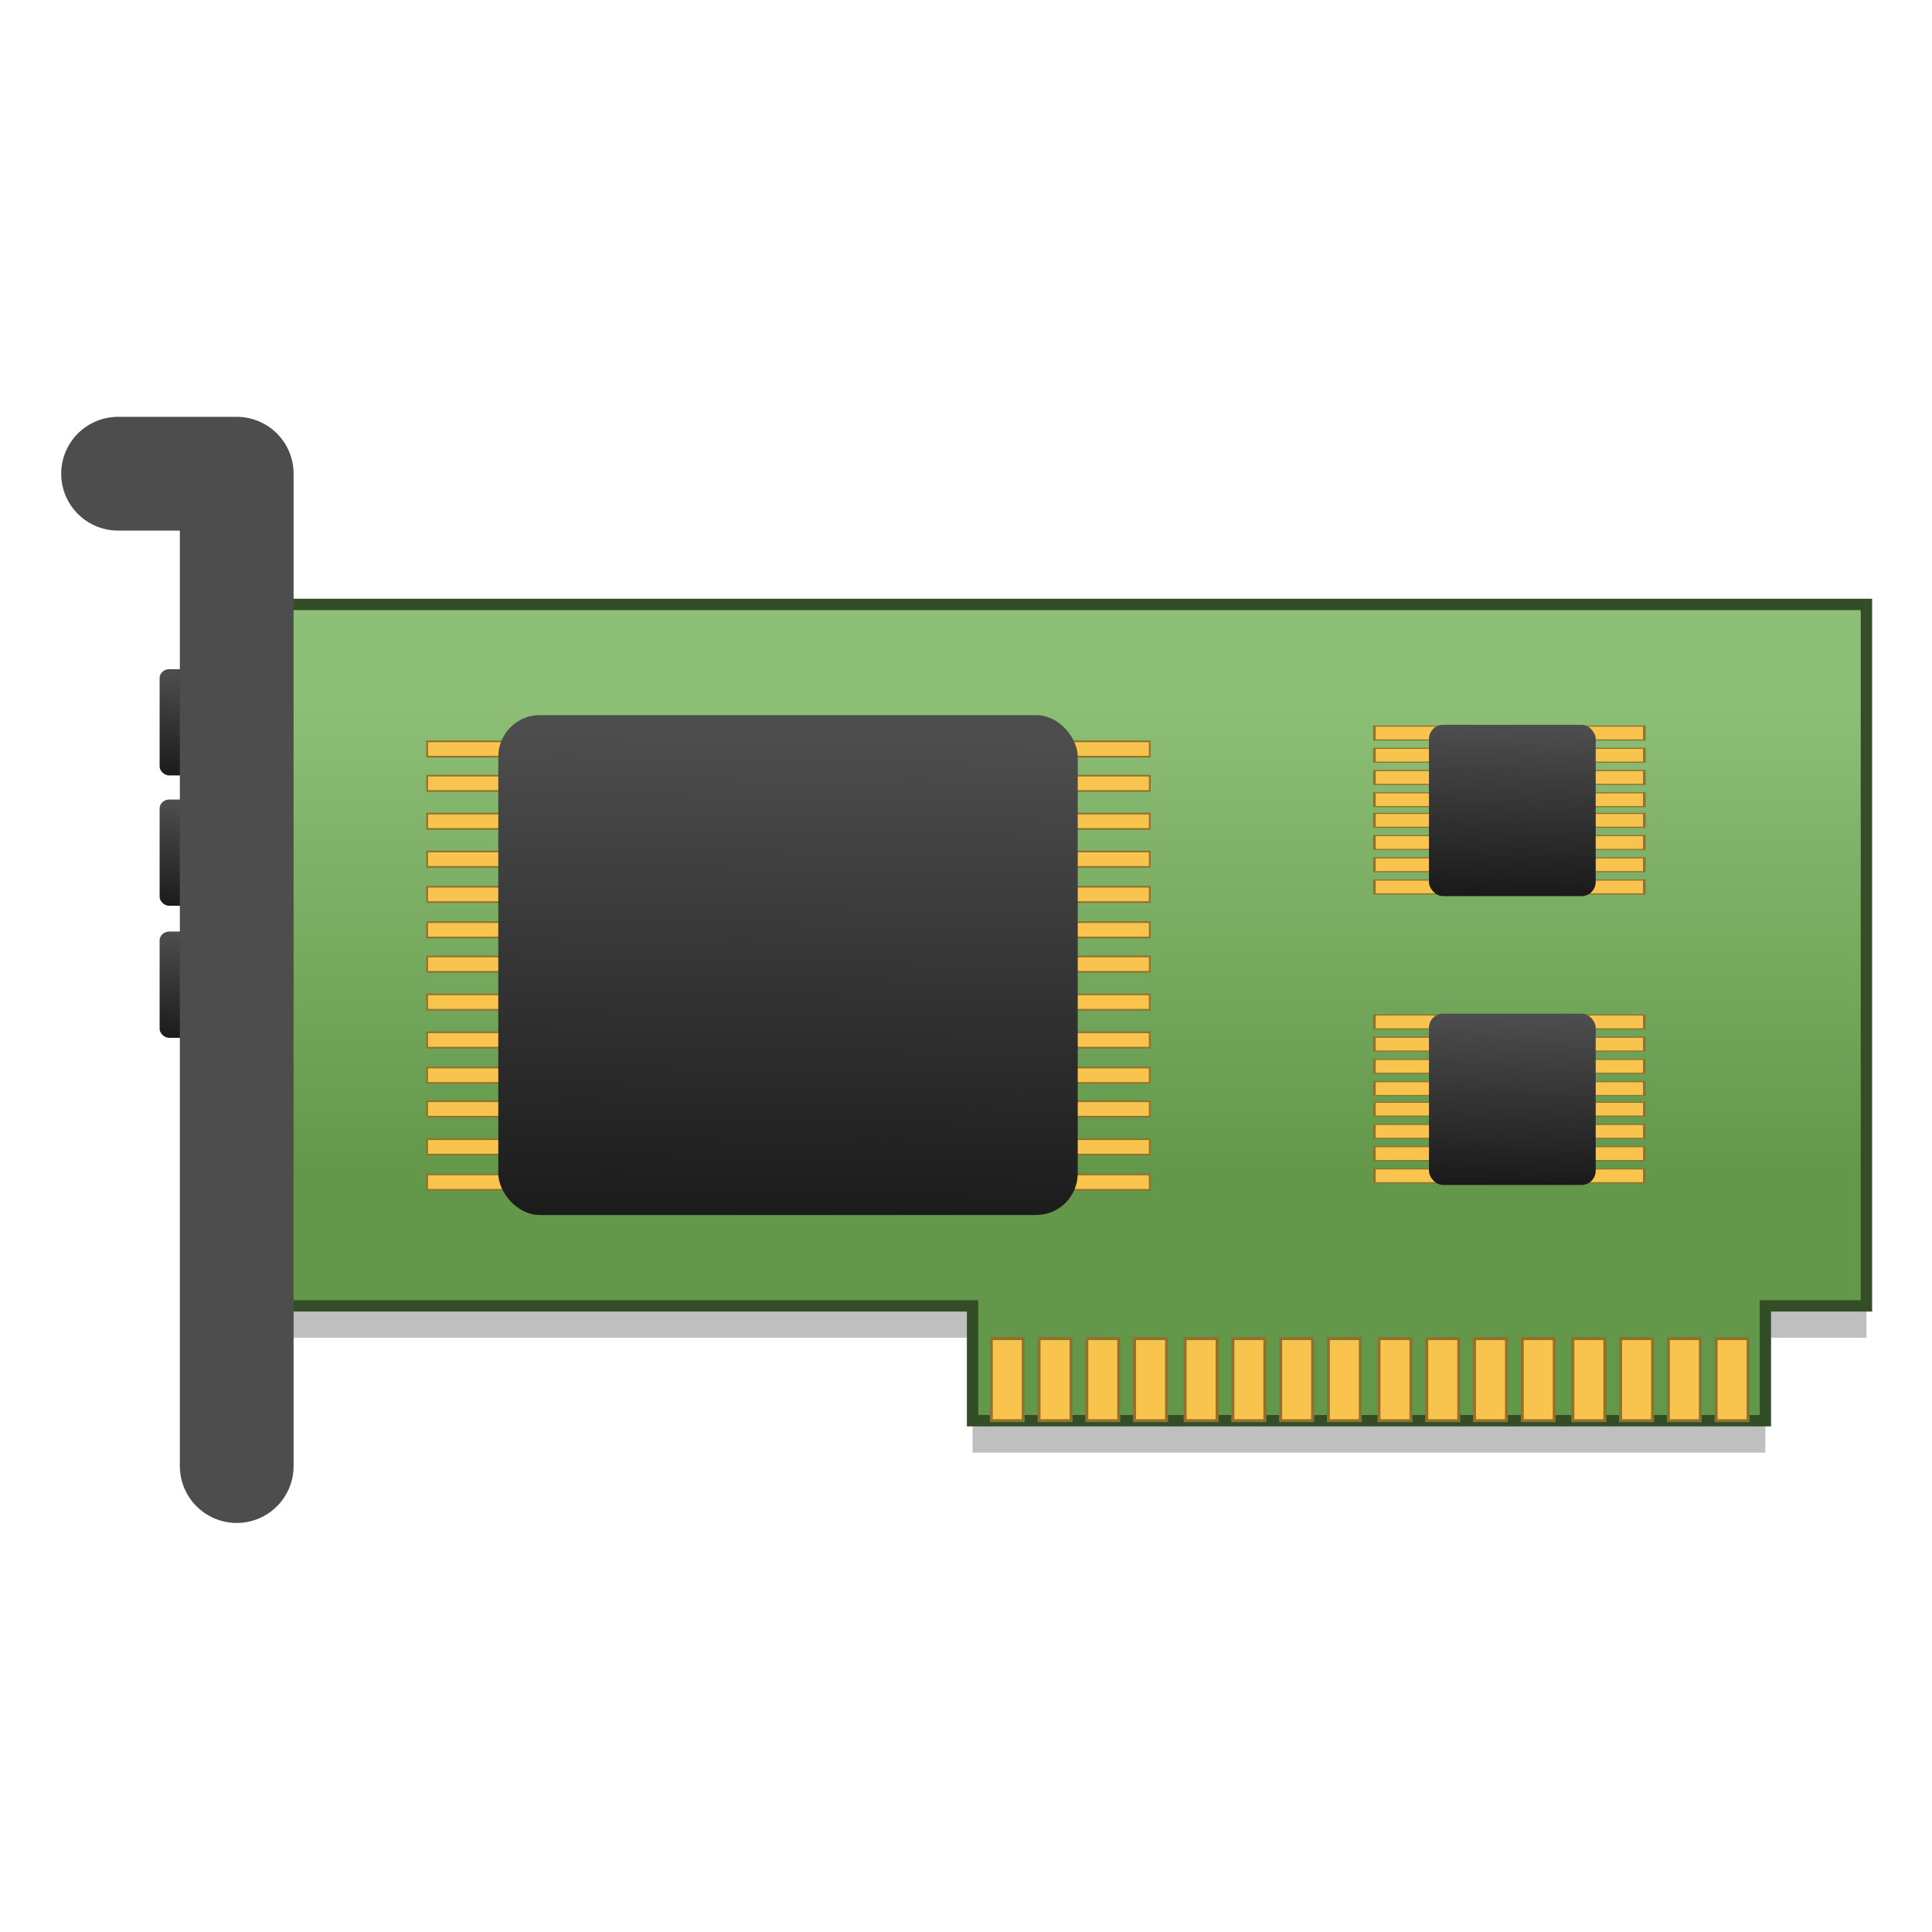 <?xml version="1.0" encoding="UTF-8" standalone="no"?>
<!-- Created with Inkscape (http://www.inkscape.org/) -->

<svg
   xmlns:osb="http://www.openswatchbook.org/uri/2009/osb"
   xmlns:dc="http://purl.org/dc/elements/1.1/"
   xmlns:cc="http://creativecommons.org/ns#"
   xmlns:rdf="http://www.w3.org/1999/02/22-rdf-syntax-ns#"
   xmlns:svg="http://www.w3.org/2000/svg"
   xmlns="http://www.w3.org/2000/svg"
   xmlns:xlink="http://www.w3.org/1999/xlink"
   xmlns:sodipodi="http://sodipodi.sourceforge.net/DTD/sodipodi-0.dtd"
   xmlns:inkscape="http://www.inkscape.org/namespaces/inkscape"
   width="128"
   height="128"
   viewBox="0 0 33.867 33.867"
   version="1.1"
   id="svg4942"
   inkscape:version="0.92.2 5c3e80d, 2017-08-06"
   sodipodi:docname="audio-card.svg">
  <defs
     id="defs4936">
    <linearGradient
       inkscape:collect="always"
       id="linearGradient927">
      <stop
         style="stop-color:#4d4d4d;stop-opacity:1"
         offset="0"
         id="stop923" />
      <stop
         style="stop-color:#1a1a1a;stop-opacity:1"
         offset="1"
         id="stop925" />
    </linearGradient>
    <linearGradient
       id="linearGradient6987"
       osb:paint="solid">
      <stop
         style="stop-color:#77d2fb;stop-opacity:1;"
         offset="0"
         id="stop6985" />
    </linearGradient>
    <linearGradient
       inkscape:collect="always"
       xlink:href="#linearGradient4251-0"
       id="linearGradient4639"
       x1="192.336"
       y1="228.055"
       x2="192.336"
       y2="198.889"
       gradientUnits="userSpaceOnUse"
       gradientTransform="matrix(0.312,0,0,0.285,-40.692,218.588)" />
    <linearGradient
       inkscape:collect="always"
       xlink:href="#linearGradient927"
       id="linearGradient4649"
       x1="167.694"
       y1="196.79"
       x2="167.491"
       y2="206.75"
       gradientUnits="userSpaceOnUse"
       gradientTransform="matrix(0.321,0,0,0.296,-27.142,217.548)" />
    <linearGradient
       inkscape:collect="always"
       xlink:href="#linearGradient927"
       id="linearGradient5177"
       gradientUnits="userSpaceOnUse"
       gradientTransform="matrix(1.114,0,0,0.865,-172.811,105.77)"
       x1="167.694"
       y1="196.79"
       x2="167.491"
       y2="206.75" />
    <linearGradient
       inkscape:collect="always"
       xlink:href="#linearGradient927"
       id="linearGradient5357"
       gradientUnits="userSpaceOnUse"
       gradientTransform="matrix(0.189,0,0,0.645,108.749,9.155)"
       x1="167.694"
       y1="196.79"
       x2="167.491"
       y2="206.75" />
    <linearGradient
       inkscape:collect="always"
       xlink:href="#linearGradient927"
       id="linearGradient5361"
       gradientUnits="userSpaceOnUse"
       gradientTransform="matrix(0.189,0,0,0.645,108.749,17.198)"
       x1="167.694"
       y1="196.79"
       x2="167.491"
       y2="206.75" />
    <linearGradient
       inkscape:collect="always"
       xlink:href="#linearGradient927"
       id="linearGradient5365"
       gradientUnits="userSpaceOnUse"
       gradientTransform="matrix(0.189,0,0,0.645,108.749,25.341)"
       x1="167.694"
       y1="196.79"
       x2="167.491"
       y2="206.75" />
    <linearGradient
       id="linearGradient4251-0"
       inkscape:collect="always">
      <stop
         id="stop4253-4"
         offset="0"
         style="stop-color:#63984b;stop-opacity:1" />
      <stop
         id="stop4255-2"
         offset="1"
         style="stop-color:#8dbf76;stop-opacity:1" />
    </linearGradient>
    <linearGradient
       inkscape:collect="always"
       xlink:href="#linearGradient927"
       id="linearGradient1045"
       gradientUnits="userSpaceOnUse"
       gradientTransform="matrix(0.321,0,0,0.296,-27.142,222.627)"
       x1="167.694"
       y1="196.79"
       x2="167.491"
       y2="206.75" />
  </defs>
  <sodipodi:namedview
     id="base"
     pagecolor="#ffffff"
     bordercolor="#666666"
     borderopacity="1.0"
     inkscape:pageopacity="0.0"
     inkscape:pageshadow="2"
     inkscape:zoom="2.903279"
     inkscape:cx="8.1883014"
     inkscape:cy="54.221614"
     inkscape:document-units="mm"
     inkscape:current-layer="layer1"
     showgrid="false"
     units="px"
     width="128px"
     inkscape:window-width="1600"
     inkscape:window-height="803"
     inkscape:window-x="0"
     inkscape:window-y="0"
     inkscape:window-maximized="1"
     inkscape:measure-start="-293.521,100.415"
     inkscape:measure-end="-294.709,409.978" />
  <g
     inkscape:label="Layer 1"
     inkscape:groupmode="layer"
     id="layer1"
     transform="translate(0,-263.133)">
    <g
       id="g1068"
       transform="matrix(0.997,0,0,0.997,0.007,0.916)">
      <path
         style="opacity:0.25;fill:#000000;fill-opacity:1;fill-rule:evenodd;stroke:none;stroke-width:1.393;stroke-miterlimit:4;stroke-dasharray:none;stroke-dashoffset:0;stroke-opacity:1"
         d="m 4.988,274.194 v 12.333 H 17.093 v 2.019 h 13.939 v -2.019 h 1.777 v -12.333 z"
         id="path1163"
         inkscape:connector-curvature="0" />
      <path
         inkscape:connector-curvature="0"
         id="rect4623"
         d="m 4.988,273.633 v 12.333 H 17.093 v 2.019 h 13.939 v -2.019 h 1.777 v -12.333 z"
         style="opacity:1;fill:url(#linearGradient4639);fill-opacity:1;fill-rule:evenodd;stroke:#334e26;stroke-width:0.2;stroke-miterlimit:4;stroke-dasharray:none;stroke-dashoffset:0;stroke-opacity:1" />
      <rect
         id="rect4679"
         y="286.543"
         x="17.423"
         height="1.441"
         width="0.56"
         style="fill:#f8c44e;stroke:#90722d;stroke-width:0.05;stroke-miterlimit:4;stroke-dasharray:none;stroke-opacity:1" />
      <rect
         id="rect4681"
         y="286.543"
         x="18.263"
         height="1.441"
         width="0.56"
         style="fill:#f8c44e;stroke:#90722d;stroke-width:0.05;stroke-miterlimit:4;stroke-dasharray:none;stroke-opacity:1" />
      <rect
         id="rect4683"
         y="286.543"
         x="19.102"
         height="1.441"
         width="0.56"
         style="fill:#f8c44e;stroke:#90722d;stroke-width:0.05;stroke-miterlimit:4;stroke-dasharray:none;stroke-opacity:1" />
      <rect
         id="rect4685"
         y="286.543"
         x="19.942"
         height="1.441"
         width="0.56"
         style="fill:#f8c44e;stroke:#90722d;stroke-width:0.05;stroke-miterlimit:4;stroke-dasharray:none;stroke-opacity:1" />
      <rect
         style="fill:#f8c44e;stroke:#90722d;stroke-width:0.05;stroke-miterlimit:4;stroke-dasharray:none;stroke-opacity:1"
         width="0.56"
         height="1.441"
         x="20.831"
         y="286.543"
         id="rect4719" />
      <rect
         style="fill:#f8c44e;stroke:#90722d;stroke-width:0.05;stroke-miterlimit:4;stroke-dasharray:none;stroke-opacity:1"
         width="0.56"
         height="1.441"
         x="21.671"
         y="286.543"
         id="rect4721" />
      <rect
         style="fill:#f8c44e;stroke:#90722d;stroke-width:0.05;stroke-miterlimit:4;stroke-dasharray:none;stroke-opacity:1"
         width="0.56"
         height="1.441"
         x="22.511"
         y="286.543"
         id="rect4723" />
      <rect
         style="fill:#f8c44e;stroke:#90722d;stroke-width:0.05;stroke-miterlimit:4;stroke-dasharray:none;stroke-opacity:1"
         width="0.56"
         height="1.441"
         x="23.35"
         y="286.543"
         id="rect4725" />
      <rect
         style="fill:#f8c44e;stroke:#90722d;stroke-width:0.05;stroke-miterlimit:4;stroke-dasharray:none;stroke-opacity:1"
         width="0.56"
         height="1.441"
         x="17.423"
         y="286.543"
         id="rect4737" />
      <rect
         style="fill:#f8c44e;stroke:#90722d;stroke-width:0.05;stroke-miterlimit:4;stroke-dasharray:none;stroke-opacity:1"
         width="0.56"
         height="1.441"
         x="18.263"
         y="286.543"
         id="rect4739" />
      <rect
         style="fill:#f8c44e;stroke:#90722d;stroke-width:0.05;stroke-miterlimit:4;stroke-dasharray:none;stroke-opacity:1"
         width="0.56"
         height="1.441"
         x="19.102"
         y="286.543"
         id="rect4741" />
      <rect
         style="fill:#f8c44e;stroke:#90722d;stroke-width:0.05;stroke-miterlimit:4;stroke-dasharray:none;stroke-opacity:1"
         width="0.56"
         height="1.441"
         x="19.942"
         y="286.543"
         id="rect4743" />
      <rect
         id="rect4745"
         y="286.543"
         x="20.831"
         height="1.441"
         width="0.56"
         style="fill:#f8c44e;stroke:#90722d;stroke-width:0.05;stroke-miterlimit:4;stroke-dasharray:none;stroke-opacity:1" />
      <rect
         id="rect4747"
         y="286.543"
         x="21.671"
         height="1.441"
         width="0.56"
         style="fill:#f8c44e;stroke:#90722d;stroke-width:0.05;stroke-miterlimit:4;stroke-dasharray:none;stroke-opacity:1" />
      <rect
         id="rect4749"
         y="286.543"
         x="22.511"
         height="1.441"
         width="0.56"
         style="fill:#f8c44e;stroke:#90722d;stroke-width:0.05;stroke-miterlimit:4;stroke-dasharray:none;stroke-opacity:1" />
      <rect
         id="rect4751"
         y="286.543"
         x="23.35"
         height="1.441"
         width="0.56"
         style="fill:#f8c44e;stroke:#90722d;stroke-width:0.05;stroke-miterlimit:4;stroke-dasharray:none;stroke-opacity:1" />
      <rect
         style="fill:#f8c44e;stroke:#90722d;stroke-width:0.05;stroke-miterlimit:4;stroke-dasharray:none;stroke-opacity:1"
         width="0.56"
         height="1.441"
         x="24.24"
         y="286.543"
         id="rect4753" />
      <rect
         style="fill:#f8c44e;stroke:#90722d;stroke-width:0.05;stroke-miterlimit:4;stroke-dasharray:none;stroke-opacity:1"
         width="0.56"
         height="1.441"
         x="25.08"
         y="286.543"
         id="rect4755" />
      <rect
         style="fill:#f8c44e;stroke:#90722d;stroke-width:0.05;stroke-miterlimit:4;stroke-dasharray:none;stroke-opacity:1"
         width="0.56"
         height="1.441"
         x="25.919"
         y="286.543"
         id="rect4757" />
      <rect
         style="fill:#f8c44e;stroke:#90722d;stroke-width:0.05;stroke-miterlimit:4;stroke-dasharray:none;stroke-opacity:1"
         width="0.56"
         height="1.441"
         x="26.759"
         y="286.543"
         id="rect4759" />
      <rect
         id="rect4761"
         y="286.543"
         x="27.649"
         height="1.441"
         width="0.56"
         style="fill:#f8c44e;stroke:#90722d;stroke-width:0.05;stroke-miterlimit:4;stroke-dasharray:none;stroke-opacity:1" />
      <rect
         id="rect4763"
         y="286.543"
         x="28.488"
         height="1.441"
         width="0.56"
         style="fill:#f8c44e;stroke:#90722d;stroke-width:0.05;stroke-miterlimit:4;stroke-dasharray:none;stroke-opacity:1" />
      <rect
         id="rect4765"
         y="286.543"
         x="29.328"
         height="1.441"
         width="0.56"
         style="fill:#f8c44e;stroke:#90722d;stroke-width:0.05;stroke-miterlimit:4;stroke-dasharray:none;stroke-opacity:1" />
      <rect
         id="rect4767"
         y="286.543"
         x="30.167"
         height="1.441"
         width="0.56"
         style="fill:#f8c44e;stroke:#90722d;stroke-width:0.05;stroke-miterlimit:4;stroke-dasharray:none;stroke-opacity:1" />
      <rect
         id="rect4769"
         y="286.543"
         x="24.24"
         height="1.441"
         width="0.56"
         style="fill:#f8c44e;stroke:#90722d;stroke-width:0.05;stroke-miterlimit:4;stroke-dasharray:none;stroke-opacity:1" />
      <rect
         id="rect4771"
         y="286.543"
         x="25.08"
         height="1.441"
         width="0.56"
         style="fill:#f8c44e;stroke:#90722d;stroke-width:0.05;stroke-miterlimit:4;stroke-dasharray:none;stroke-opacity:1" />
      <rect
         id="rect4773"
         y="286.543"
         x="25.919"
         height="1.441"
         width="0.56"
         style="fill:#f8c44e;stroke:#90722d;stroke-width:0.05;stroke-miterlimit:4;stroke-dasharray:none;stroke-opacity:1" />
      <rect
         id="rect4775"
         y="286.543"
         x="26.759"
         height="1.441"
         width="0.56"
         style="fill:#f8c44e;stroke:#90722d;stroke-width:0.05;stroke-miterlimit:4;stroke-dasharray:none;stroke-opacity:1" />
      <rect
         style="fill:#f8c44e;stroke:#90722d;stroke-width:0.05;stroke-miterlimit:4;stroke-dasharray:none;stroke-opacity:1"
         width="0.56"
         height="1.441"
         x="27.649"
         y="286.543"
         id="rect4777" />
      <rect
         style="fill:#f8c44e;stroke:#90722d;stroke-width:0.05;stroke-miterlimit:4;stroke-dasharray:none;stroke-opacity:1"
         width="0.56"
         height="1.441"
         x="28.488"
         y="286.543"
         id="rect4779" />
      <rect
         style="fill:#f8c44e;stroke:#90722d;stroke-width:0.05;stroke-miterlimit:4;stroke-dasharray:none;stroke-opacity:1"
         width="0.56"
         height="1.441"
         x="29.328"
         y="286.543"
         id="rect4781" />
      <rect
         style="fill:#f8c44e;stroke:#90722d;stroke-width:0.05;stroke-miterlimit:4;stroke-dasharray:none;stroke-opacity:1"
         width="0.56"
         height="1.441"
         x="30.167"
         y="286.543"
         id="rect4783" />
      <g
         transform="matrix(0.242,0,0,0.222,0.781,229.192)"
         id="g1019"
         style="stroke:#90722d;stroke-width:0.129;stroke-miterlimit:4;stroke-dasharray:none;stroke-opacity:1">
        <g
           id="g4966"
           transform="matrix(1,0,0,0.475,200.274,133.674)"
           style="stroke:#90722d;stroke-width:0.188;stroke-miterlimit:4;stroke-dasharray:none;stroke-opacity:1">
          <rect
             transform="rotate(90)"
             id="rect4976"
             y="84.064"
             x="164.021"
             height="19.611"
             width="2.308"
             style="fill:#f8c44e;stroke:#90722d;stroke-width:0.188;stroke-miterlimit:4;stroke-dasharray:none;stroke-opacity:1" />
          <rect
             style="fill:#f8c44e;stroke:#90722d;stroke-width:0.188;stroke-miterlimit:4;stroke-dasharray:none;stroke-opacity:1"
             width="2.308"
             height="19.611"
             x="160.317"
             y="84.064"
             id="rect4978"
             transform="rotate(90)" />
          <rect
             style="fill:#f8c44e;stroke:#90722d;stroke-width:0.188;stroke-miterlimit:4;stroke-dasharray:none;stroke-opacity:1"
             width="2.308"
             height="19.611"
             x="167.725"
             y="84.064"
             id="rect4980"
             transform="rotate(90)" />
          <rect
             transform="rotate(90)"
             id="rect4982"
             y="84.064"
             x="171.43"
             height="19.611"
             width="2.308"
             style="fill:#f8c44e;stroke:#90722d;stroke-width:0.188;stroke-miterlimit:4;stroke-dasharray:none;stroke-opacity:1" />
        </g>
        <g
           transform="matrix(1,0,0,0.475,200.274,140.584)"
           id="g1007"
           style="stroke:#90722d;stroke-width:0.188;stroke-miterlimit:4;stroke-dasharray:none;stroke-opacity:1">
          <rect
             style="fill:#f8c44e;stroke:#90722d;stroke-width:0.188;stroke-miterlimit:4;stroke-dasharray:none;stroke-opacity:1"
             width="2.308"
             height="19.611"
             x="164.021"
             y="84.064"
             id="rect999"
             transform="rotate(90)" />
          <rect
             transform="rotate(90)"
             id="rect1001"
             y="84.064"
             x="160.317"
             height="19.611"
             width="2.308"
             style="fill:#f8c44e;stroke:#90722d;stroke-width:0.188;stroke-miterlimit:4;stroke-dasharray:none;stroke-opacity:1" />
          <rect
             transform="rotate(90)"
             id="rect1003"
             y="84.064"
             x="167.725"
             height="19.611"
             width="2.308"
             style="fill:#f8c44e;stroke:#90722d;stroke-width:0.188;stroke-miterlimit:4;stroke-dasharray:none;stroke-opacity:1" />
          <rect
             style="fill:#f8c44e;stroke:#90722d;stroke-width:0.188;stroke-miterlimit:4;stroke-dasharray:none;stroke-opacity:1"
             width="2.308"
             height="19.611"
             x="171.43"
             y="84.064"
             id="rect1005"
             transform="rotate(90)" />
        </g>
      </g>
      <rect
         style="opacity:1;fill:url(#linearGradient4649);fill-opacity:1;fill-rule:evenodd;stroke:none;stroke-width:1.463;stroke-miterlimit:4;stroke-dasharray:none;stroke-dashoffset:0;stroke-opacity:1"
         id="rect4984"
         width="2.932"
         height="3.012"
         x="25.117"
         y="275.75"
         ry="0.251"
         rx="0.249" />
      <g
         transform="matrix(0.231,0,0,0.222,1.103,228.482)"
         id="g1088"
         style="stroke:#90722d;stroke-width:0.133;stroke-miterlimit:4;stroke-dasharray:none;stroke-opacity:1">
        <rect
           style="fill:#f8c44e;stroke:#90722d;stroke-width:0.133;stroke-miterlimit:4;stroke-dasharray:none;stroke-opacity:1"
           width="1.216"
           height="55"
           x="214.227"
           y="-82.707"
           id="rect5163"
           transform="rotate(90)" />
        <rect
           transform="rotate(90)"
           id="rect5023"
           y="-82.707"
           x="216.945"
           height="55"
           width="1.216"
           style="fill:#f8c44e;stroke:#90722d;stroke-width:0.133;stroke-miterlimit:4;stroke-dasharray:none;stroke-opacity:1" />
        <rect
           style="fill:#f8c44e;stroke:#90722d;stroke-width:0.133;stroke-miterlimit:4;stroke-dasharray:none;stroke-opacity:1"
           width="1.216"
           height="55"
           x="222.953"
           y="-82.707"
           id="rect5025"
           transform="rotate(90)" />
        <rect
           transform="rotate(90)"
           id="rect5027"
           y="-82.707"
           x="225.742"
           height="55"
           width="1.216"
           style="fill:#f8c44e;stroke:#90722d;stroke-width:0.133;stroke-miterlimit:4;stroke-dasharray:none;stroke-opacity:1" />
        <rect
           style="fill:#f8c44e;stroke:#90722d;stroke-width:0.133;stroke-miterlimit:4;stroke-dasharray:none;stroke-opacity:1"
           width="1.216"
           height="55"
           x="219.949"
           y="-82.707"
           id="rect5029"
           transform="rotate(90)" />
        <rect
           transform="rotate(90)"
           id="rect973"
           y="-82.707"
           x="228.546"
           height="55"
           width="1.216"
           style="fill:#f8c44e;stroke:#90722d;stroke-width:0.133;stroke-miterlimit:4;stroke-dasharray:none;stroke-opacity:1" />
        <rect
           style="fill:#f8c44e;stroke:#90722d;stroke-width:0.133;stroke-miterlimit:4;stroke-dasharray:none;stroke-opacity:1"
           width="1.216"
           height="55"
           x="231.265"
           y="-82.707"
           id="rect975"
           transform="rotate(90)" />
        <rect
           transform="rotate(90)"
           id="rect977"
           y="-82.707"
           x="237.273"
           height="55"
           width="1.216"
           style="fill:#f8c44e;stroke:#90722d;stroke-width:0.133;stroke-miterlimit:4;stroke-dasharray:none;stroke-opacity:1" />
        <rect
           style="fill:#f8c44e;stroke:#90722d;stroke-width:0.133;stroke-miterlimit:4;stroke-dasharray:none;stroke-opacity:1"
           width="1.216"
           height="55"
           x="240.062"
           y="-82.707"
           id="rect979"
           transform="rotate(90)" />
        <rect
           transform="rotate(90)"
           id="rect981"
           y="-82.707"
           x="234.269"
           height="55"
           width="1.216"
           style="fill:#f8c44e;stroke:#90722d;stroke-width:0.133;stroke-miterlimit:4;stroke-dasharray:none;stroke-opacity:1" />
        <rect
           style="fill:#f8c44e;stroke:#90722d;stroke-width:0.133;stroke-miterlimit:4;stroke-dasharray:none;stroke-opacity:1"
           width="1.216"
           height="55"
           x="245.739"
           y="-82.707"
           id="rect1069"
           transform="rotate(90)" />
        <rect
           transform="rotate(90)"
           id="rect1071"
           y="-82.707"
           x="248.529"
           height="55"
           width="1.216"
           style="fill:#f8c44e;stroke:#90722d;stroke-width:0.133;stroke-miterlimit:4;stroke-dasharray:none;stroke-opacity:1" />
        <rect
           style="fill:#f8c44e;stroke:#90722d;stroke-width:0.133;stroke-miterlimit:4;stroke-dasharray:none;stroke-opacity:1"
           width="1.216"
           height="55"
           x="242.735"
           y="-82.707"
           id="rect1073"
           transform="rotate(90)" />
      </g>
      <rect
         ry="0.733"
         y="275.58"
         x="8.754"
         height="8.788"
         width="10.188"
         id="rect5167"
         style="opacity:1;fill:url(#linearGradient5177);fill-opacity:1;fill-rule:evenodd;stroke:none;stroke-width:4.657;stroke-miterlimit:4;stroke-dasharray:none;stroke-dashoffset:0;stroke-opacity:1"
         rx="0.727" />
      <g
         transform="matrix(0.312,0,0,0.285,-40.756,236.056)"
         id="g5370"
         style="stroke-width:4.31">
        <rect
           ry="0.547"
           y="135.844"
           x="139.601"
           height="6.556"
           width="1.731"
           id="rect5355"
           style="opacity:1;fill:url(#linearGradient5357);fill-opacity:1;fill-rule:evenodd;stroke:none;stroke-width:1.658;stroke-miterlimit:4;stroke-dasharray:none;stroke-dashoffset:0;stroke-opacity:1"
           rx="0.545" />
        <rect
           style="opacity:1;fill:url(#linearGradient5361);fill-opacity:1;fill-rule:evenodd;stroke:none;stroke-width:1.658;stroke-miterlimit:4;stroke-dasharray:none;stroke-dashoffset:0;stroke-opacity:1"
           id="rect5359"
           width="1.731"
           height="6.556"
           x="139.601"
           y="143.886"
           ry="0.547"
           rx="0.545" />
        <rect
           ry="0.547"
           y="152.03"
           x="139.601"
           height="6.556"
           width="1.731"
           id="rect5363"
           style="opacity:1;fill:url(#linearGradient5365);fill-opacity:1;fill-rule:evenodd;stroke:none;stroke-width:1.658;stroke-miterlimit:4;stroke-dasharray:none;stroke-dashoffset:0;stroke-opacity:1"
           rx="0.545" />
      </g>
      <path
         inkscape:connector-curvature="0"
         style="opacity:1;fill:none;fill-opacity:1;stroke:#4d4d4d;stroke-width:2;stroke-linecap:round;stroke-linejoin:round;stroke-miterlimit:4;stroke-dasharray:none;stroke-opacity:1"
         d="m 2.069,271.335 h 2.086 v 17.448"
         id="path4819" />
      <g
         id="g1041"
         transform="matrix(0.242,0,0,0.222,0.781,234.271)"
         style="stroke:#90722d;stroke-width:0.129;stroke-miterlimit:4;stroke-dasharray:none;stroke-opacity:1">
        <g
           transform="matrix(1,0,0,0.475,200.274,133.674)"
           id="g1029"
           style="stroke:#90722d;stroke-width:0.188;stroke-miterlimit:4;stroke-dasharray:none;stroke-opacity:1">
          <rect
             style="fill:#f8c44e;stroke:#90722d;stroke-width:0.188;stroke-miterlimit:4;stroke-dasharray:none;stroke-opacity:1"
             width="2.308"
             height="19.611"
             x="164.021"
             y="84.064"
             id="rect1021"
             transform="rotate(90)" />
          <rect
             transform="rotate(90)"
             id="rect1023"
             y="84.064"
             x="160.317"
             height="19.611"
             width="2.308"
             style="fill:#f8c44e;stroke:#90722d;stroke-width:0.188;stroke-miterlimit:4;stroke-dasharray:none;stroke-opacity:1" />
          <rect
             transform="rotate(90)"
             id="rect1025"
             y="84.064"
             x="167.725"
             height="19.611"
             width="2.308"
             style="fill:#f8c44e;stroke:#90722d;stroke-width:0.188;stroke-miterlimit:4;stroke-dasharray:none;stroke-opacity:1" />
          <rect
             style="fill:#f8c44e;stroke:#90722d;stroke-width:0.188;stroke-miterlimit:4;stroke-dasharray:none;stroke-opacity:1"
             width="2.308"
             height="19.611"
             x="171.43"
             y="84.064"
             id="rect1027"
             transform="rotate(90)" />
        </g>
        <g
           id="g1039"
           transform="matrix(1,0,0,0.475,200.274,140.584)"
           style="stroke:#90722d;stroke-width:0.188;stroke-miterlimit:4;stroke-dasharray:none;stroke-opacity:1">
          <rect
             transform="rotate(90)"
             id="rect1031"
             y="84.064"
             x="164.021"
             height="19.611"
             width="2.308"
             style="fill:#f8c44e;stroke:#90722d;stroke-width:0.188;stroke-miterlimit:4;stroke-dasharray:none;stroke-opacity:1" />
          <rect
             style="fill:#f8c44e;stroke:#90722d;stroke-width:0.188;stroke-miterlimit:4;stroke-dasharray:none;stroke-opacity:1"
             width="2.308"
             height="19.611"
             x="160.317"
             y="84.064"
             id="rect1033"
             transform="rotate(90)" />
          <rect
             style="fill:#f8c44e;stroke:#90722d;stroke-width:0.188;stroke-miterlimit:4;stroke-dasharray:none;stroke-opacity:1"
             width="2.308"
             height="19.611"
             x="167.725"
             y="84.064"
             id="rect1035"
             transform="rotate(90)" />
          <rect
             transform="rotate(90)"
             id="rect1037"
             y="84.064"
             x="171.43"
             height="19.611"
             width="2.308"
             style="fill:#f8c44e;stroke:#90722d;stroke-width:0.188;stroke-miterlimit:4;stroke-dasharray:none;stroke-opacity:1" />
        </g>
      </g>
      <rect
         ry="0.251"
         y="280.828"
         x="25.117"
         height="3.012"
         width="2.932"
         id="rect1043"
         style="opacity:1;fill:url(#linearGradient1045);fill-opacity:1;fill-rule:evenodd;stroke:none;stroke-width:1.463;stroke-miterlimit:4;stroke-dasharray:none;stroke-dashoffset:0;stroke-opacity:1"
         rx="0.249" />
    </g>
  </g>
</svg>

